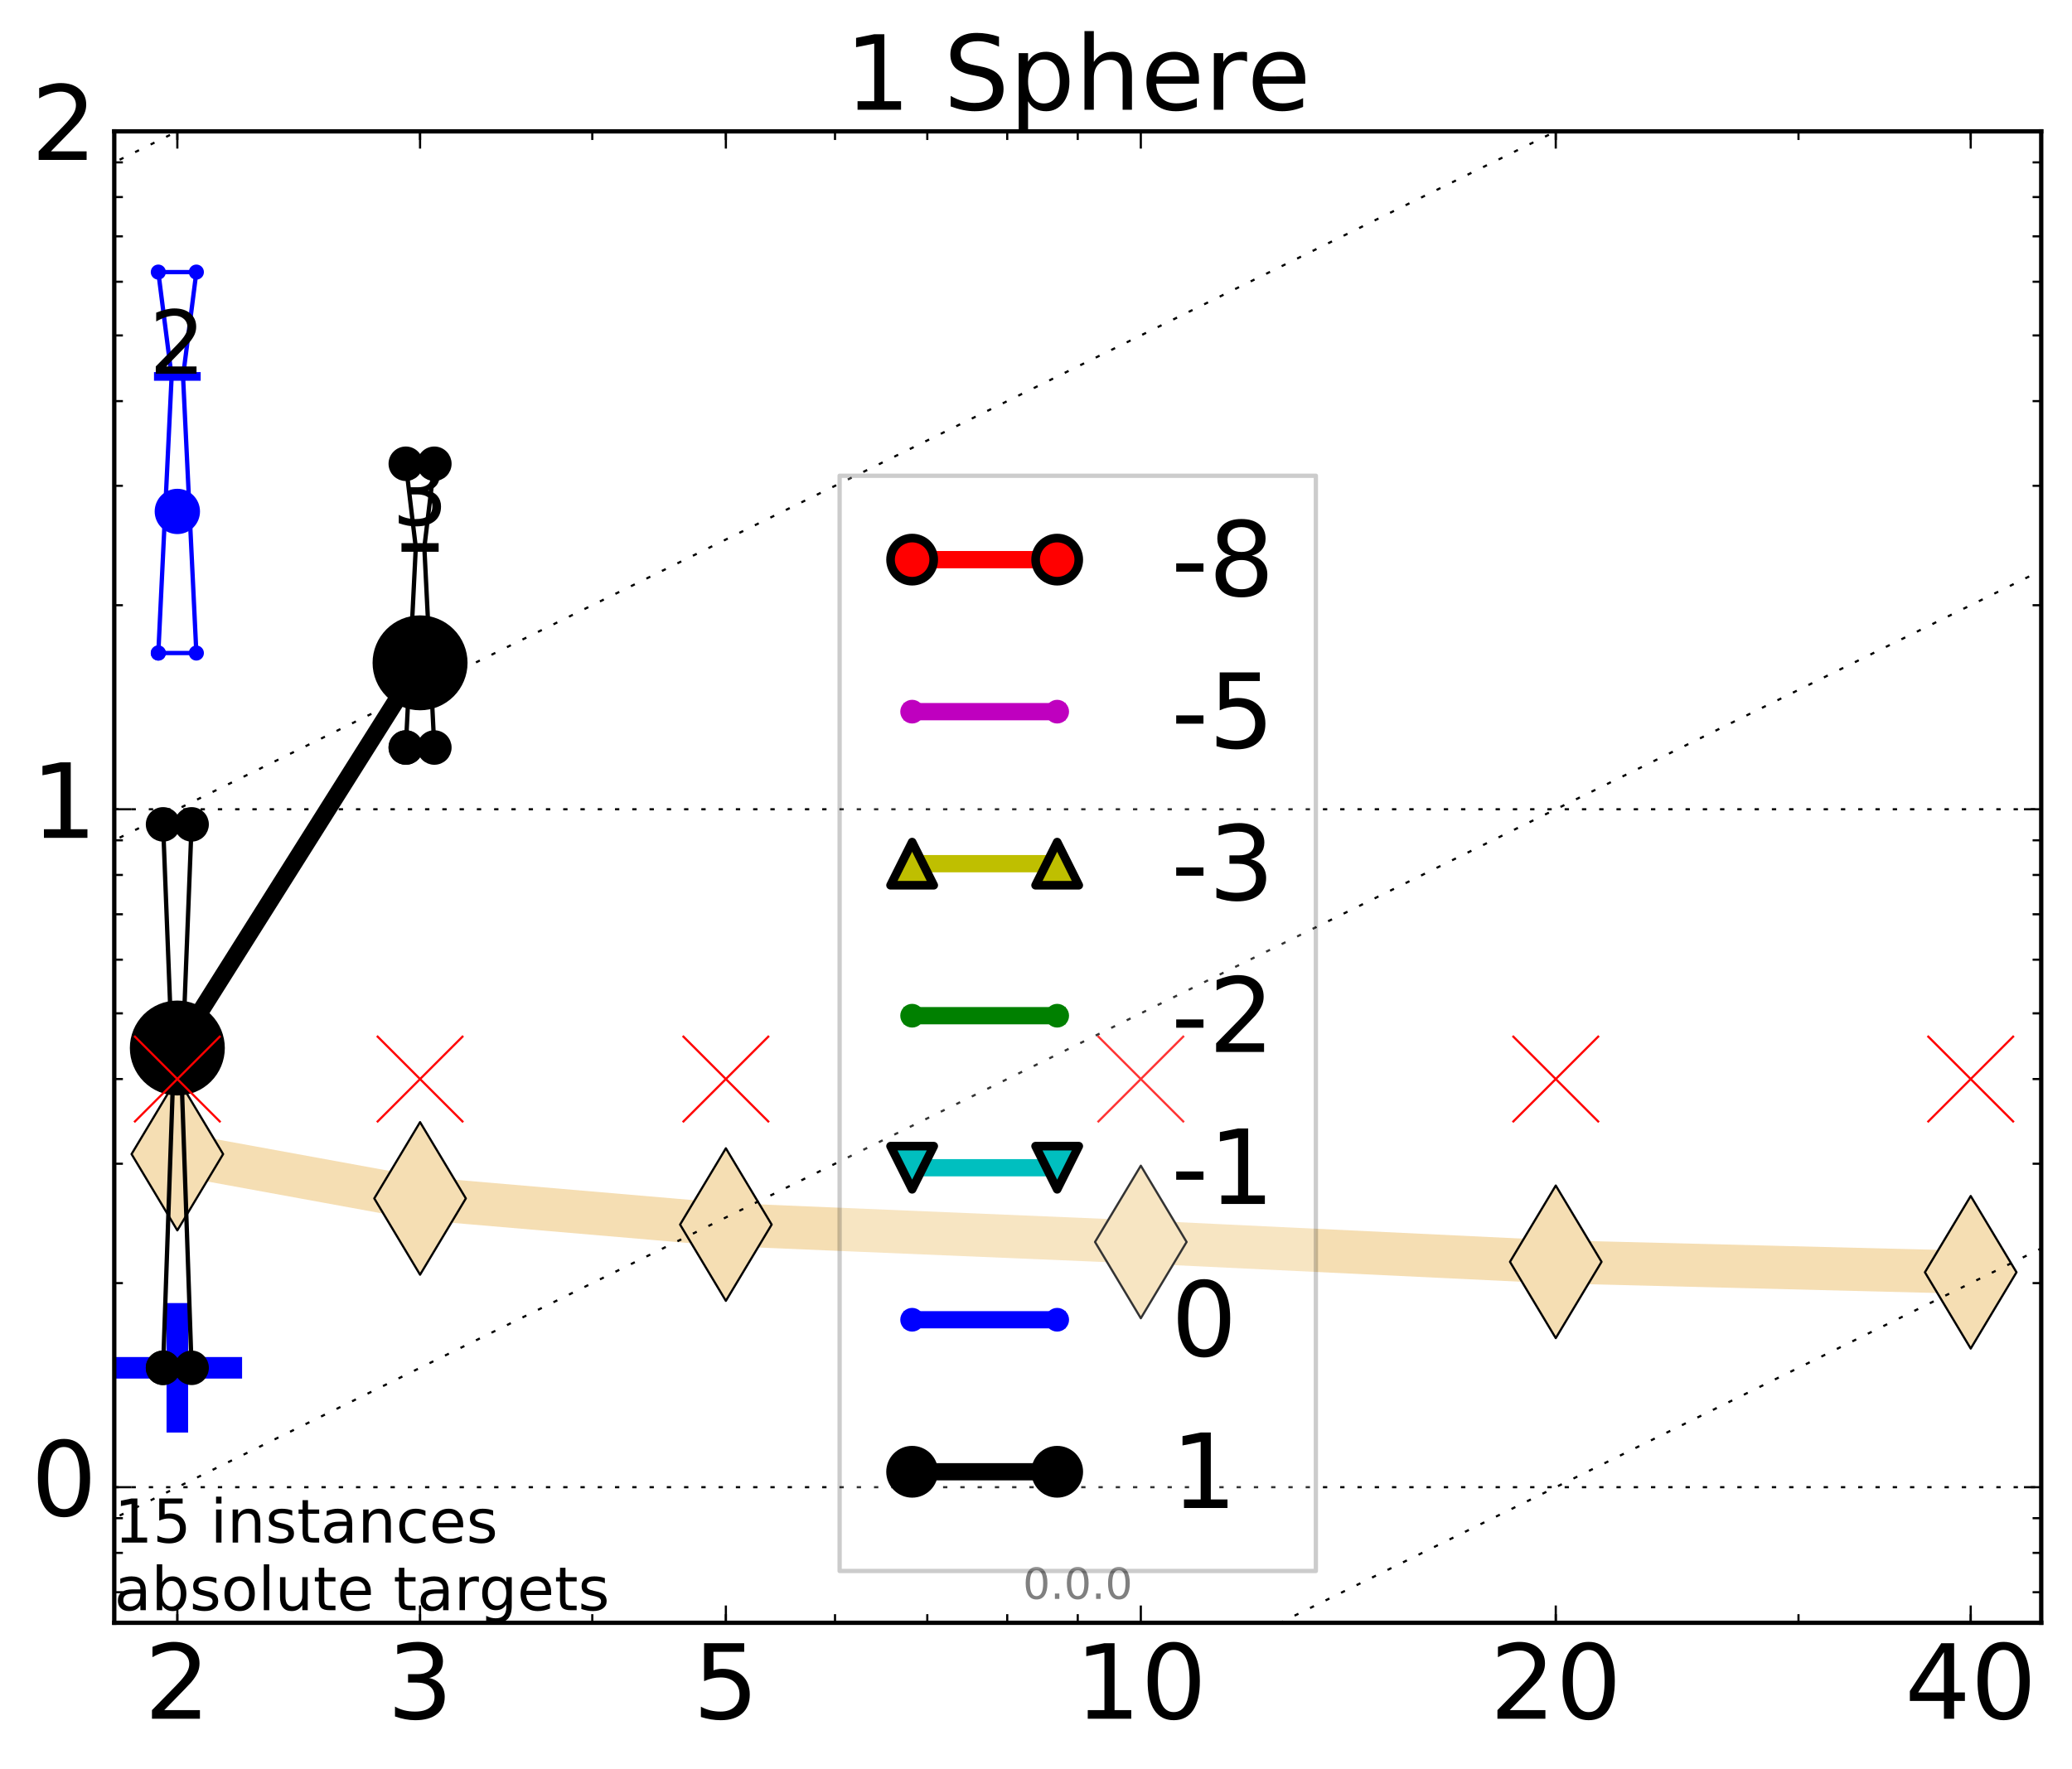 <?xml version="1.0" encoding="utf-8" standalone="no"?>
<!DOCTYPE svg PUBLIC "-//W3C//DTD SVG 1.1//EN"
  "http://www.w3.org/Graphics/SVG/1.1/DTD/svg11.dtd">
<!-- Created with matplotlib (http://matplotlib.org/) -->
<svg height="410pt" version="1.1" viewBox="0 0 480 410" width="480pt" xmlns="http://www.w3.org/2000/svg" xmlns:xlink="http://www.w3.org/1999/xlink">
 <defs>
  <style type="text/css">
*{stroke-linecap:butt;stroke-linejoin:round;stroke-miterlimit:100000;}
  </style>
 </defs>
 <g id="figure_1">
  <g id="patch_1">
   <path d="M 0 410.464 
L 480.07 410.464 
L 480.07 0 
L 0 0 
z
" style="fill:#ffffff;"/>
  </g>
  <g id="axes_1">
   <g id="patch_2">
    <path d="M 26.47 376.036 
L 472.87 376.036 
L 472.87 30.436 
L 26.47 30.436 
z
" style="fill:#ffffff;"/>
   </g>
   <g id="line2d_1">
    <path clip-path="url(#pd90c3e0a9d)" d="M 41.082 267.43 
L 97.312 277.702 
L 168.155 283.763 
L 264.282 287.794 
L 360.409 292.395 
L 456.536 294.817 
" style="fill:none;stroke:#f5deb3;stroke-linecap:square;stroke-width:10.0;"/>
    <defs>
     <path d="M -0 17.678 
L 10.607 0 
L 0 -17.678 
L -10.607 -0 
z
" id="mc6008fdf0f" style="stroke:#000000;stroke-linejoin:miter;stroke-width:0.5;"/>
    </defs>
    <g clip-path="url(#pd90c3e0a9d)">
     <use style="fill:#f5deb3;stroke:#000000;stroke-linejoin:miter;stroke-width:0.5;" x="41.082" xlink:href="#mc6008fdf0f" y="267.43"/>
     <use style="fill:#f5deb3;stroke:#000000;stroke-linejoin:miter;stroke-width:0.5;" x="97.312" xlink:href="#mc6008fdf0f" y="277.702"/>
     <use style="fill:#f5deb3;stroke:#000000;stroke-linejoin:miter;stroke-width:0.5;" x="168.155" xlink:href="#mc6008fdf0f" y="283.763"/>
     <use style="fill:#f5deb3;stroke:#000000;stroke-linejoin:miter;stroke-width:0.5;" x="264.282" xlink:href="#mc6008fdf0f" y="287.794"/>
     <use style="fill:#f5deb3;stroke:#000000;stroke-linejoin:miter;stroke-width:0.5;" x="360.409" xlink:href="#mc6008fdf0f" y="292.395"/>
     <use style="fill:#f5deb3;stroke:#000000;stroke-linejoin:miter;stroke-width:0.5;" x="456.536" xlink:href="#mc6008fdf0f" y="294.817"/>
    </g>
   </g>
   <g id="line2d_2">
    <defs>
     <path d="M -15 0 
L 15 0 
M 0 15 
L 0 -15 
" id="m032db96699" style="stroke:#0000ff;stroke-width:5.0;"/>
    </defs>
    <g clip-path="url(#pd90c3e0a9d)">
     <use style="fill:#0000ff;stroke:#0000ff;stroke-width:5.0;" x="41.082" xlink:href="#m032db96699" y="316.956"/>
    </g>
   </g>
   <g id="line2d_3">
    <defs>
     <path d="M -15 0 
L 15 0 
M 0 15 
L 0 -15 
" id="m8be34c5e7d" style="stroke:#000000;stroke-width:5.0;"/>
    </defs>
    <g clip-path="url(#pd90c3e0a9d)">
     <use style="stroke:#000000;stroke-width:5.0;" x="97.312" xlink:href="#m8be34c5e7d" y="419.569"/>
    </g>
   </g>
   <g id="line2d_4">
    <path clip-path="url(#pd90c3e0a9d)" d="M 37.777 316.956 
L 40.09 250.04 
L 37.777 191.027 
L 44.386 191.027 
L 42.073 250.04 
L 44.386 316.956 
L 37.777 316.956 
" style="fill:none;stroke:#000000;stroke-linecap:square;"/>
    <defs>
     <path d="M 0 0 
C 0 0 0 0 0 0 
C 0 0 0 0 0 0 
C 0 0 0 0 0 0 
C 0 0 0 0 0 0 
C 0 0 0 0 0 0 
C 0 0 0 0 0 0 
C 0 0 0 0 0 0 
C 0 0 0 0 0 0 
z
" id="md4f03b52ee" style="stroke:#000000;stroke-width:2.0;"/>
    </defs>
    <g clip-path="url(#pd90c3e0a9d)">
     <use style="stroke:#000000;stroke-width:2.0;" x="37.777" xlink:href="#md4f03b52ee" y="316.956"/>
     <use style="stroke:#000000;stroke-width:2.0;" x="40.09" xlink:href="#md4f03b52ee" y="250.04"/>
     <use style="stroke:#000000;stroke-width:2.0;" x="37.777" xlink:href="#md4f03b52ee" y="191.027"/>
     <use style="stroke:#000000;stroke-width:2.0;" x="44.386" xlink:href="#md4f03b52ee" y="191.027"/>
     <use style="stroke:#000000;stroke-width:2.0;" x="42.073" xlink:href="#md4f03b52ee" y="250.04"/>
     <use style="stroke:#000000;stroke-width:2.0;" x="44.386" xlink:href="#md4f03b52ee" y="316.956"/>
     <use style="stroke:#000000;stroke-width:2.0;" x="37.777" xlink:href="#md4f03b52ee" y="316.956"/>
    </g>
   </g>
   <g id="line2d_5">
    <path clip-path="url(#pd90c3e0a9d)" d="M 37.777 316.956 
L 44.386 316.956 
L 44.386 191.027 
L 37.777 191.027 
L 37.777 316.956 
" style="fill:none;"/>
    <defs>
     <path d="M 0 3 
C 0.796 3 1.559 2.684 2.121 2.121 
C 2.684 1.559 3 0.796 3 0 
C 3 -0.796 2.684 -1.559 2.121 -2.121 
C 1.559 -2.684 0.796 -3 0 -3 
C -0.796 -3 -1.559 -2.684 -2.121 -2.121 
C -2.684 -1.559 -3 -0.796 -3 0 
C -3 0.796 -2.684 1.559 -2.121 2.121 
C -1.559 2.684 -0.796 3 0 3 
z
" id="m113d00ca00" style="stroke:#000000;stroke-width:2.0;"/>
    </defs>
    <g clip-path="url(#pd90c3e0a9d)">
     <use style="stroke:#000000;stroke-width:2.0;" x="37.777" xlink:href="#m113d00ca00" y="316.956"/>
     <use style="stroke:#000000;stroke-width:2.0;" x="44.386" xlink:href="#m113d00ca00" y="316.956"/>
     <use style="stroke:#000000;stroke-width:2.0;" x="44.386" xlink:href="#m113d00ca00" y="191.027"/>
     <use style="stroke:#000000;stroke-width:2.0;" x="37.777" xlink:href="#m113d00ca00" y="191.027"/>
     <use style="stroke:#000000;stroke-width:2.0;" x="37.777" xlink:href="#m113d00ca00" y="316.956"/>
    </g>
   </g>
   <g id="line2d_6">
    <path clip-path="url(#pd90c3e0a9d)" d="M 37.777 250.04 
L 44.386 250.04 
" style="fill:none;stroke:#000000;stroke-linecap:square;stroke-width:2.0;"/>
    <g clip-path="url(#pd90c3e0a9d)">
     <use style="stroke:#000000;stroke-width:2.0;" x="37.777" xlink:href="#md4f03b52ee" y="250.04"/>
     <use style="stroke:#000000;stroke-width:2.0;" x="44.386" xlink:href="#md4f03b52ee" y="250.04"/>
    </g>
   </g>
   <g id="line2d_7">
    <path clip-path="url(#pd90c3e0a9d)" d="M 94.008 173.219 
L 96.321 126.858 
L 94.008 107.466 
L 100.617 107.466 
L 98.304 126.858 
L 100.617 173.219 
L 94.008 173.219 
" style="fill:none;stroke:#000000;stroke-linecap:square;"/>
    <g clip-path="url(#pd90c3e0a9d)">
     <use style="stroke:#000000;stroke-width:2.0;" x="94.008" xlink:href="#md4f03b52ee" y="173.219"/>
     <use style="stroke:#000000;stroke-width:2.0;" x="96.321" xlink:href="#md4f03b52ee" y="126.858"/>
     <use style="stroke:#000000;stroke-width:2.0;" x="94.008" xlink:href="#md4f03b52ee" y="107.466"/>
     <use style="stroke:#000000;stroke-width:2.0;" x="100.617" xlink:href="#md4f03b52ee" y="107.466"/>
     <use style="stroke:#000000;stroke-width:2.0;" x="98.304" xlink:href="#md4f03b52ee" y="126.858"/>
     <use style="stroke:#000000;stroke-width:2.0;" x="100.617" xlink:href="#md4f03b52ee" y="173.219"/>
     <use style="stroke:#000000;stroke-width:2.0;" x="94.008" xlink:href="#md4f03b52ee" y="173.219"/>
    </g>
   </g>
   <g id="line2d_8">
    <path clip-path="url(#pd90c3e0a9d)" d="M 94.008 173.219 
L 100.617 173.219 
L 100.617 107.466 
L 94.008 107.466 
L 94.008 173.219 
" style="fill:none;"/>
    <g clip-path="url(#pd90c3e0a9d)">
     <use style="stroke:#000000;stroke-width:2.0;" x="94.008" xlink:href="#m113d00ca00" y="173.219"/>
     <use style="stroke:#000000;stroke-width:2.0;" x="100.617" xlink:href="#m113d00ca00" y="173.219"/>
     <use style="stroke:#000000;stroke-width:2.0;" x="100.617" xlink:href="#m113d00ca00" y="107.466"/>
     <use style="stroke:#000000;stroke-width:2.0;" x="94.008" xlink:href="#m113d00ca00" y="107.466"/>
     <use style="stroke:#000000;stroke-width:2.0;" x="94.008" xlink:href="#m113d00ca00" y="173.219"/>
    </g>
   </g>
   <g id="line2d_9">
    <path clip-path="url(#pd90c3e0a9d)" d="M 94.008 126.858 
L 100.617 126.858 
" style="fill:none;stroke:#000000;stroke-linecap:square;stroke-width:2.0;"/>
    <g clip-path="url(#pd90c3e0a9d)">
     <use style="stroke:#000000;stroke-width:2.0;" x="94.008" xlink:href="#md4f03b52ee" y="126.858"/>
     <use style="stroke:#000000;stroke-width:2.0;" x="100.617" xlink:href="#md4f03b52ee" y="126.858"/>
    </g>
   </g>
   <g id="line2d_10">
    <path clip-path="url(#pd90c3e0a9d)" d="M 41.082 242.852 
L 97.312 153.593 
" style="fill:none;stroke:#000000;stroke-linecap:square;stroke-width:4.0;"/>
    <g clip-path="url(#pd90c3e0a9d)">
     <use style="stroke:#000000;stroke-width:2.0;" x="41.082" xlink:href="#md4f03b52ee" y="242.852"/>
     <use style="stroke:#000000;stroke-width:2.0;" x="97.312" xlink:href="#md4f03b52ee" y="153.593"/>
    </g>
   </g>
   <g id="line2d_11">
    <path clip-path="url(#pd90c3e0a9d)" d="M 41.082 242.852 
L 97.312 153.593 
" style="fill:none;"/>
    <defs>
     <path d="M 0 10 
C 2.652 10 5.196 8.946 7.071 7.071 
C 8.946 5.196 10 2.652 10 0 
C 10 -2.652 8.946 -5.196 7.071 -7.071 
C 5.196 -8.946 2.652 -10 0 -10 
C -2.652 -10 -5.196 -8.946 -7.071 -7.071 
C -8.946 -5.196 -10 -2.652 -10 0 
C -10 2.652 -8.946 5.196 -7.071 7.071 
C -5.196 8.946 -2.652 10 0 10 
z
" id="m1035c716cc" style="stroke:#000000;stroke-width:2.0;"/>
    </defs>
    <g clip-path="url(#pd90c3e0a9d)">
     <use style="stroke:#000000;stroke-width:2.0;" x="41.082" xlink:href="#m1035c716cc" y="242.852"/>
     <use style="stroke:#000000;stroke-width:2.0;" x="97.312" xlink:href="#m1035c716cc" y="153.593"/>
    </g>
   </g>
   <g id="line2d_12">
    <path clip-path="url(#pd90c3e0a9d)" d="M 36.676 151.326 
L 39.76 87.226 
L 36.676 63.05 
L 45.488 63.05 
L 42.403 87.226 
L 45.488 151.326 
L 36.676 151.326 
" style="fill:none;stroke:#0000ff;stroke-linecap:square;"/>
    <defs>
     <path d="M 0 0 
C 0 0 0 0 0 0 
C 0 0 0 0 0 0 
C 0 0 0 0 0 0 
C 0 0 0 0 0 0 
C 0 0 0 0 0 0 
C 0 0 0 0 0 0 
C 0 0 0 0 0 0 
C 0 0 0 0 0 0 
z
" id="m07b7863c6b" style="stroke:#0000ff;stroke-width:0.5;"/>
    </defs>
    <g clip-path="url(#pd90c3e0a9d)">
     <use style="fill:#0000ff;stroke:#0000ff;stroke-width:0.5;" x="36.676" xlink:href="#m07b7863c6b" y="151.326"/>
     <use style="fill:#0000ff;stroke:#0000ff;stroke-width:0.5;" x="39.76" xlink:href="#m07b7863c6b" y="87.226"/>
     <use style="fill:#0000ff;stroke:#0000ff;stroke-width:0.5;" x="36.676" xlink:href="#m07b7863c6b" y="63.05"/>
     <use style="fill:#0000ff;stroke:#0000ff;stroke-width:0.5;" x="45.488" xlink:href="#m07b7863c6b" y="63.05"/>
     <use style="fill:#0000ff;stroke:#0000ff;stroke-width:0.5;" x="42.403" xlink:href="#m07b7863c6b" y="87.226"/>
     <use style="fill:#0000ff;stroke:#0000ff;stroke-width:0.5;" x="45.488" xlink:href="#m07b7863c6b" y="151.326"/>
     <use style="fill:#0000ff;stroke:#0000ff;stroke-width:0.5;" x="36.676" xlink:href="#m07b7863c6b" y="151.326"/>
    </g>
   </g>
   <g id="line2d_13">
    <path clip-path="url(#pd90c3e0a9d)" d="M 36.676 151.326 
L 45.488 151.326 
L 45.488 63.05 
L 36.676 63.05 
L 36.676 151.326 
" style="fill:none;"/>
    <defs>
     <path d="M 0 1.5 
C 0.398 1.5 0.779 1.342 1.061 1.061 
C 1.342 0.779 1.5 0.398 1.5 0 
C 1.5 -0.398 1.342 -0.779 1.061 -1.061 
C 0.779 -1.342 0.398 -1.5 0 -1.5 
C -0.398 -1.5 -0.779 -1.342 -1.061 -1.061 
C -1.342 -0.779 -1.5 -0.398 -1.5 0 
C -1.5 0.398 -1.342 0.779 -1.061 1.061 
C -0.779 1.342 -0.398 1.5 0 1.5 
z
" id="md7b1d43ad3" style="stroke:#0000ff;stroke-width:0.5;"/>
    </defs>
    <g clip-path="url(#pd90c3e0a9d)">
     <use style="fill:#0000ff;stroke:#0000ff;stroke-width:0.5;" x="36.676" xlink:href="#md7b1d43ad3" y="151.326"/>
     <use style="fill:#0000ff;stroke:#0000ff;stroke-width:0.5;" x="45.488" xlink:href="#md7b1d43ad3" y="151.326"/>
     <use style="fill:#0000ff;stroke:#0000ff;stroke-width:0.5;" x="45.488" xlink:href="#md7b1d43ad3" y="63.05"/>
     <use style="fill:#0000ff;stroke:#0000ff;stroke-width:0.5;" x="36.676" xlink:href="#md7b1d43ad3" y="63.05"/>
     <use style="fill:#0000ff;stroke:#0000ff;stroke-width:0.5;" x="36.676" xlink:href="#md7b1d43ad3" y="151.326"/>
    </g>
   </g>
   <g id="line2d_14">
    <path clip-path="url(#pd90c3e0a9d)" d="M 36.676 87.226 
L 45.488 87.226 
" style="fill:none;stroke:#0000ff;stroke-linecap:square;stroke-width:2.0;"/>
    <g clip-path="url(#pd90c3e0a9d)">
     <use style="fill:#0000ff;stroke:#0000ff;stroke-width:0.5;" x="36.676" xlink:href="#m07b7863c6b" y="87.226"/>
     <use style="fill:#0000ff;stroke:#0000ff;stroke-width:0.5;" x="45.488" xlink:href="#m07b7863c6b" y="87.226"/>
    </g>
   </g>
   <g id="line2d_15">
    <path clip-path="url(#pd90c3e0a9d)" d="M 41.082 118.512 
" style="fill:none;"/>
    <defs>
     <path d="M 0 5 
C 1.326 5 2.598 4.473 3.536 3.536 
C 4.473 2.598 5 1.326 5 0 
C 5 -1.326 4.473 -2.598 3.536 -3.536 
C 2.598 -4.473 1.326 -5 0 -5 
C -1.326 -5 -2.598 -4.473 -3.536 -3.536 
C -4.473 -2.598 -5 -1.326 -5 0 
C -5 1.326 -4.473 2.598 -3.536 3.536 
C -2.598 4.473 -1.326 5 0 5 
z
" id="mafdbb8dc20" style="stroke:#0000ff;stroke-width:0.5;"/>
    </defs>
    <g clip-path="url(#pd90c3e0a9d)">
     <use style="fill:#0000ff;stroke:#0000ff;stroke-width:0.5;" x="41.082" xlink:href="#mafdbb8dc20" y="118.512"/>
    </g>
   </g>
   <g id="line2d_16"/>
   <g id="line2d_17"/>
   <g id="line2d_18"/>
   <g id="line2d_19"/>
   <g id="line2d_20"/>
   <g id="line2d_21"/>
   <g id="line2d_22"/>
   <g id="line2d_23">
    <defs>
     <path d="M -10 10 
L 10 -10 
M -10 -10 
L 10 10 
" id="m9dcf426911" style="stroke:#ff0000;stroke-width:0.5;"/>
    </defs>
    <g clip-path="url(#pd90c3e0a9d)">
     <use style="fill:#ff0000;stroke:#ff0000;stroke-width:0.5;" x="41.082" xlink:href="#m9dcf426911" y="250.04"/>
     <use style="fill:#ff0000;stroke:#ff0000;stroke-width:0.5;" x="97.312" xlink:href="#m9dcf426911" y="250.04"/>
     <use style="fill:#ff0000;stroke:#ff0000;stroke-width:0.5;" x="168.155" xlink:href="#m9dcf426911" y="250.04"/>
     <use style="fill:#ff0000;stroke:#ff0000;stroke-width:0.5;" x="264.282" xlink:href="#m9dcf426911" y="250.04"/>
     <use style="fill:#ff0000;stroke:#ff0000;stroke-width:0.5;" x="360.409" xlink:href="#m9dcf426911" y="250.04"/>
     <use style="fill:#ff0000;stroke:#ff0000;stroke-width:0.5;" x="456.536" xlink:href="#m9dcf426911" y="250.04"/>
    </g>
   </g>
   <g id="line2d_24">
    <path clip-path="url(#pd90c3e0a9d)" d="M -278.245 658.8 
M 224.528 411.464 
L 481.07 285.259 
" style="fill:none;stroke:#000000;stroke-dasharray:1,3;stroke-dashoffset:0.0;stroke-width:0.5;"/>
   </g>
   <g id="line2d_25">
    <path clip-path="url(#pd90c3e0a9d)" d="M -278.245 501.709 
M -1 365.32 
L 481.07 128.169 
" style="fill:none;stroke:#000000;stroke-dasharray:1,3;stroke-dashoffset:0.0;stroke-width:0.5;"/>
   </g>
   <g id="line2d_26">
    <path clip-path="url(#pd90c3e0a9d)" d="M -278.245 344.618 
M -1 208.229 
L 424.311 -1 
" style="fill:none;stroke:#000000;stroke-dasharray:1,3;stroke-dashoffset:0.0;stroke-width:0.5;"/>
   </g>
   <g id="line2d_27">
    <path clip-path="url(#pd90c3e0a9d)" d="M -278.245 187.527 
M -1 51.138 
L 104.984 -1 
" style="fill:none;stroke:#000000;stroke-dasharray:1,3;stroke-dashoffset:0.0;stroke-width:0.5;"/>
   </g>
   <g id="line2d_28">
    <path clip-path="url(#pd90c3e0a9d)" d="M -278.245 30.436 
" style="fill:none;stroke:#000000;stroke-dasharray:1,3;stroke-dashoffset:0.0;stroke-width:0.5;"/>
   </g>
   <g id="line2d_29">
    <path clip-path="url(#pd90c3e0a9d)" d="M -278.245 -126.655 
" style="fill:none;stroke:#000000;stroke-dasharray:1,3;stroke-dashoffset:0.0;stroke-width:0.5;"/>
   </g>
   <g id="line2d_30">
    <path clip-path="url(#pd90c3e0a9d)" d="M -278.245 -283.745 
" style="fill:none;stroke:#000000;stroke-dasharray:1,3;stroke-dashoffset:0.0;stroke-width:0.5;"/>
   </g>
   <g id="line2d_31">
    <path clip-path="url(#pd90c3e0a9d)" d="M -278.245 -440.836 
" style="fill:none;stroke:#000000;stroke-dasharray:1,3;stroke-dashoffset:0.0;stroke-width:0.5;"/>
   </g>
   <g id="line2d_32">
    <path clip-path="url(#pd90c3e0a9d)" d="M -278.245 -597.927 
" style="fill:none;stroke:#000000;stroke-dasharray:1,3;stroke-dashoffset:0.0;stroke-width:0.5;"/>
   </g>
   <g id="patch_3">
    <path d="M 26.47 30.436 
L 472.87 30.436 
" style="fill:none;stroke:#000000;stroke-linecap:square;stroke-linejoin:miter;"/>
   </g>
   <g id="patch_4">
    <path d="M 472.87 376.036 
L 472.87 30.436 
" style="fill:none;stroke:#000000;stroke-linecap:square;stroke-linejoin:miter;"/>
   </g>
   <g id="patch_5">
    <path d="M 26.47 376.036 
L 472.87 376.036 
" style="fill:none;stroke:#000000;stroke-linecap:square;stroke-linejoin:miter;"/>
   </g>
   <g id="patch_6">
    <path d="M 26.47 376.036 
L 26.47 30.436 
" style="fill:none;stroke:#000000;stroke-linecap:square;stroke-linejoin:miter;"/>
   </g>
   <g id="matplotlib.axis_1">
    <g id="xtick_1">
     <g id="line2d_33">
      <defs>
       <path d="M 0 0 
L 0 -4 
" id="mc54d07f3cf" style="stroke:#000000;stroke-width:0.5;"/>
      </defs>
      <g>
       <use style="stroke:#000000;stroke-width:0.5;" x="41.082" xlink:href="#mc54d07f3cf" y="376.036"/>
      </g>
     </g>
     <g id="line2d_34">
      <defs>
       <path d="M 0 0 
L 0 4 
" id="m0f4799f980" style="stroke:#000000;stroke-width:0.5;"/>
      </defs>
      <g>
       <use style="stroke:#000000;stroke-width:0.5;" x="41.082" xlink:href="#m0f4799f980" y="30.436"/>
      </g>
     </g>
     <g id="text_1">
      <!-- 2 -->
      <defs>
       <path d="M 19.188 8.297 
L 53.609 8.297 
L 53.609 0 
L 7.328 0 
L 7.328 8.297 
Q 12.938 14.109 22.625 23.891 
Q 32.328 33.688 34.812 36.531 
Q 39.547 41.844 41.422 45.531 
Q 43.312 49.219 43.312 52.781 
Q 43.312 58.594 39.234 62.25 
Q 35.156 65.922 28.609 65.922 
Q 23.969 65.922 18.812 64.312 
Q 13.672 62.703 7.812 59.422 
L 7.812 69.391 
Q 13.766 71.781 18.938 73 
Q 24.125 74.219 28.422 74.219 
Q 39.75 74.219 46.484 68.547 
Q 53.219 62.891 53.219 53.422 
Q 53.219 48.922 51.531 44.891 
Q 49.859 40.875 45.406 35.406 
Q 44.188 33.984 37.641 27.219 
Q 31.109 20.453 19.188 8.297 
" id="BitstreamVeraSans-Roman-32"/>
      </defs>
      <g transform="translate(33.447 398.272)scale(0.24 -0.24)">
       <use xlink:href="#BitstreamVeraSans-Roman-32"/>
      </g>
     </g>
    </g>
    <g id="xtick_2">
     <g id="line2d_35">
      <g>
       <use style="stroke:#000000;stroke-width:0.5;" x="97.312" xlink:href="#mc54d07f3cf" y="376.036"/>
      </g>
     </g>
     <g id="line2d_36">
      <g>
       <use style="stroke:#000000;stroke-width:0.5;" x="97.312" xlink:href="#m0f4799f980" y="30.436"/>
      </g>
     </g>
     <g id="text_2">
      <!-- 3 -->
      <defs>
       <path d="M 40.578 39.312 
Q 47.656 37.797 51.625 33 
Q 55.609 28.219 55.609 21.188 
Q 55.609 10.406 48.188 4.484 
Q 40.766 -1.422 27.094 -1.422 
Q 22.516 -1.422 17.656 -0.516 
Q 12.797 0.391 7.625 2.203 
L 7.625 11.719 
Q 11.719 9.328 16.594 8.109 
Q 21.484 6.891 26.812 6.891 
Q 36.078 6.891 40.938 10.547 
Q 45.797 14.203 45.797 21.188 
Q 45.797 27.641 41.281 31.266 
Q 36.766 34.906 28.719 34.906 
L 20.219 34.906 
L 20.219 43.016 
L 29.109 43.016 
Q 36.375 43.016 40.234 45.922 
Q 44.094 48.828 44.094 54.297 
Q 44.094 59.906 40.109 62.906 
Q 36.141 65.922 28.719 65.922 
Q 24.656 65.922 20.016 65.031 
Q 15.375 64.156 9.812 62.312 
L 9.812 71.094 
Q 15.438 72.656 20.344 73.438 
Q 25.25 74.219 29.594 74.219 
Q 40.828 74.219 47.359 69.109 
Q 53.906 64.016 53.906 55.328 
Q 53.906 49.266 50.438 45.094 
Q 46.969 40.922 40.578 39.312 
" id="BitstreamVeraSans-Roman-33"/>
      </defs>
      <g transform="translate(89.677 398.272)scale(0.24 -0.24)">
       <use xlink:href="#BitstreamVeraSans-Roman-33"/>
      </g>
     </g>
    </g>
    <g id="xtick_3">
     <g id="line2d_37">
      <g>
       <use style="stroke:#000000;stroke-width:0.5;" x="168.155" xlink:href="#mc54d07f3cf" y="376.036"/>
      </g>
     </g>
     <g id="line2d_38">
      <g>
       <use style="stroke:#000000;stroke-width:0.5;" x="168.155" xlink:href="#m0f4799f980" y="30.436"/>
      </g>
     </g>
     <g id="text_3">
      <!-- 5 -->
      <defs>
       <path d="M 10.797 72.906 
L 49.516 72.906 
L 49.516 64.594 
L 19.828 64.594 
L 19.828 46.734 
Q 21.969 47.469 24.109 47.828 
Q 26.266 48.188 28.422 48.188 
Q 40.625 48.188 47.75 41.5 
Q 54.891 34.812 54.891 23.391 
Q 54.891 11.625 47.562 5.094 
Q 40.234 -1.422 26.906 -1.422 
Q 22.312 -1.422 17.547 -0.641 
Q 12.797 0.141 7.719 1.703 
L 7.719 11.625 
Q 12.109 9.234 16.797 8.062 
Q 21.484 6.891 26.703 6.891 
Q 35.156 6.891 40.078 11.328 
Q 45.016 15.766 45.016 23.391 
Q 45.016 31 40.078 35.438 
Q 35.156 39.891 26.703 39.891 
Q 22.75 39.891 18.812 39.016 
Q 14.891 38.141 10.797 36.281 
z
" id="BitstreamVeraSans-Roman-35"/>
      </defs>
      <g transform="translate(160.52 398.272)scale(0.24 -0.24)">
       <use xlink:href="#BitstreamVeraSans-Roman-35"/>
      </g>
     </g>
    </g>
    <g id="xtick_4">
     <g id="line2d_39">
      <g>
       <use style="stroke:#000000;stroke-width:0.5;" x="264.282" xlink:href="#mc54d07f3cf" y="376.036"/>
      </g>
     </g>
     <g id="line2d_40">
      <g>
       <use style="stroke:#000000;stroke-width:0.5;" x="264.282" xlink:href="#m0f4799f980" y="30.436"/>
      </g>
     </g>
     <g id="text_4">
      <!-- 10 -->
      <defs>
       <path d="M 31.781 66.406 
Q 24.172 66.406 20.328 58.906 
Q 16.5 51.422 16.5 36.375 
Q 16.5 21.391 20.328 13.891 
Q 24.172 6.391 31.781 6.391 
Q 39.453 6.391 43.281 13.891 
Q 47.125 21.391 47.125 36.375 
Q 47.125 51.422 43.281 58.906 
Q 39.453 66.406 31.781 66.406 
M 31.781 74.219 
Q 44.047 74.219 50.516 64.516 
Q 56.984 54.828 56.984 36.375 
Q 56.984 17.969 50.516 8.266 
Q 44.047 -1.422 31.781 -1.422 
Q 19.531 -1.422 13.062 8.266 
Q 6.594 17.969 6.594 36.375 
Q 6.594 54.828 13.062 64.516 
Q 19.531 74.219 31.781 74.219 
" id="BitstreamVeraSans-Roman-30"/>
       <path d="M 12.406 8.297 
L 28.516 8.297 
L 28.516 63.922 
L 10.984 60.406 
L 10.984 69.391 
L 28.422 72.906 
L 38.281 72.906 
L 38.281 8.297 
L 54.391 8.297 
L 54.391 0 
L 12.406 0 
z
" id="BitstreamVeraSans-Roman-31"/>
      </defs>
      <g transform="translate(249.012 398.272)scale(0.24 -0.24)">
       <use xlink:href="#BitstreamVeraSans-Roman-31"/>
       <use x="63.623" xlink:href="#BitstreamVeraSans-Roman-30"/>
      </g>
     </g>
    </g>
    <g id="xtick_5">
     <g id="line2d_41">
      <g>
       <use style="stroke:#000000;stroke-width:0.5;" x="360.409" xlink:href="#mc54d07f3cf" y="376.036"/>
      </g>
     </g>
     <g id="line2d_42">
      <g>
       <use style="stroke:#000000;stroke-width:0.5;" x="360.409" xlink:href="#m0f4799f980" y="30.436"/>
      </g>
     </g>
     <g id="text_5">
      <!-- 20 -->
      <g transform="translate(345.139 398.272)scale(0.24 -0.24)">
       <use xlink:href="#BitstreamVeraSans-Roman-32"/>
       <use x="63.623" xlink:href="#BitstreamVeraSans-Roman-30"/>
      </g>
     </g>
    </g>
    <g id="xtick_6">
     <g id="line2d_43">
      <g>
       <use style="stroke:#000000;stroke-width:0.5;" x="456.536" xlink:href="#mc54d07f3cf" y="376.036"/>
      </g>
     </g>
     <g id="line2d_44">
      <g>
       <use style="stroke:#000000;stroke-width:0.5;" x="456.536" xlink:href="#m0f4799f980" y="30.436"/>
      </g>
     </g>
     <g id="text_6">
      <!-- 40 -->
      <defs>
       <path d="M 37.797 64.312 
L 12.891 25.391 
L 37.797 25.391 
z
M 35.203 72.906 
L 47.609 72.906 
L 47.609 25.391 
L 58.016 25.391 
L 58.016 17.188 
L 47.609 17.188 
L 47.609 0 
L 37.797 0 
L 37.797 17.188 
L 4.891 17.188 
L 4.891 26.703 
z
" id="BitstreamVeraSans-Roman-34"/>
      </defs>
      <g transform="translate(441.266 398.272)scale(0.24 -0.24)">
       <use xlink:href="#BitstreamVeraSans-Roman-34"/>
       <use x="63.623" xlink:href="#BitstreamVeraSans-Roman-30"/>
      </g>
     </g>
    </g>
    <g id="xtick_7">
     <g id="line2d_45">
      <defs>
       <path d="M 0 0 
L 0 -2 
" id="m540c51ae57" style="stroke:#000000;stroke-width:0.5;"/>
      </defs>
      <g>
       <use style="stroke:#000000;stroke-width:0.5;" x="41.082" xlink:href="#m540c51ae57" y="376.036"/>
      </g>
     </g>
     <g id="line2d_46">
      <defs>
       <path d="M 0 0 
L 0 2 
" id="m6a1671c295" style="stroke:#000000;stroke-width:0.5;"/>
      </defs>
      <g>
       <use style="stroke:#000000;stroke-width:0.5;" x="41.082" xlink:href="#m6a1671c295" y="30.436"/>
      </g>
     </g>
    </g>
    <g id="xtick_8">
     <g id="line2d_47">
      <g>
       <use style="stroke:#000000;stroke-width:0.5;" x="97.312" xlink:href="#m540c51ae57" y="376.036"/>
      </g>
     </g>
     <g id="line2d_48">
      <g>
       <use style="stroke:#000000;stroke-width:0.5;" x="97.312" xlink:href="#m6a1671c295" y="30.436"/>
      </g>
     </g>
    </g>
    <g id="xtick_9">
     <g id="line2d_49">
      <g>
       <use style="stroke:#000000;stroke-width:0.5;" x="137.209" xlink:href="#m540c51ae57" y="376.036"/>
      </g>
     </g>
     <g id="line2d_50">
      <g>
       <use style="stroke:#000000;stroke-width:0.5;" x="137.209" xlink:href="#m6a1671c295" y="30.436"/>
      </g>
     </g>
    </g>
    <g id="xtick_10">
     <g id="line2d_51">
      <g>
       <use style="stroke:#000000;stroke-width:0.5;" x="168.155" xlink:href="#m540c51ae57" y="376.036"/>
      </g>
     </g>
     <g id="line2d_52">
      <g>
       <use style="stroke:#000000;stroke-width:0.5;" x="168.155" xlink:href="#m6a1671c295" y="30.436"/>
      </g>
     </g>
    </g>
    <g id="xtick_11">
     <g id="line2d_53">
      <g>
       <use style="stroke:#000000;stroke-width:0.5;" x="193.439" xlink:href="#m540c51ae57" y="376.036"/>
      </g>
     </g>
     <g id="line2d_54">
      <g>
       <use style="stroke:#000000;stroke-width:0.5;" x="193.439" xlink:href="#m6a1671c295" y="30.436"/>
      </g>
     </g>
    </g>
    <g id="xtick_12">
     <g id="line2d_55">
      <g>
       <use style="stroke:#000000;stroke-width:0.5;" x="214.817" xlink:href="#m540c51ae57" y="376.036"/>
      </g>
     </g>
     <g id="line2d_56">
      <g>
       <use style="stroke:#000000;stroke-width:0.5;" x="214.817" xlink:href="#m6a1671c295" y="30.436"/>
      </g>
     </g>
    </g>
    <g id="xtick_13">
     <g id="line2d_57">
      <g>
       <use style="stroke:#000000;stroke-width:0.5;" x="233.336" xlink:href="#m540c51ae57" y="376.036"/>
      </g>
     </g>
     <g id="line2d_58">
      <g>
       <use style="stroke:#000000;stroke-width:0.5;" x="233.336" xlink:href="#m6a1671c295" y="30.436"/>
      </g>
     </g>
    </g>
    <g id="xtick_14">
     <g id="line2d_59">
      <g>
       <use style="stroke:#000000;stroke-width:0.5;" x="249.67" xlink:href="#m540c51ae57" y="376.036"/>
      </g>
     </g>
     <g id="line2d_60">
      <g>
       <use style="stroke:#000000;stroke-width:0.5;" x="249.67" xlink:href="#m6a1671c295" y="30.436"/>
      </g>
     </g>
    </g>
    <g id="xtick_15">
     <g id="line2d_61">
      <g>
       <use style="stroke:#000000;stroke-width:0.5;" x="360.409" xlink:href="#m540c51ae57" y="376.036"/>
      </g>
     </g>
     <g id="line2d_62">
      <g>
       <use style="stroke:#000000;stroke-width:0.5;" x="360.409" xlink:href="#m6a1671c295" y="30.436"/>
      </g>
     </g>
    </g>
    <g id="xtick_16">
     <g id="line2d_63">
      <g>
       <use style="stroke:#000000;stroke-width:0.5;" x="416.639" xlink:href="#m540c51ae57" y="376.036"/>
      </g>
     </g>
     <g id="line2d_64">
      <g>
       <use style="stroke:#000000;stroke-width:0.5;" x="416.639" xlink:href="#m6a1671c295" y="30.436"/>
      </g>
     </g>
    </g>
    <g id="xtick_17">
     <g id="line2d_65">
      <g>
       <use style="stroke:#000000;stroke-width:0.5;" x="456.536" xlink:href="#m540c51ae57" y="376.036"/>
      </g>
     </g>
     <g id="line2d_66">
      <g>
       <use style="stroke:#000000;stroke-width:0.5;" x="456.536" xlink:href="#m6a1671c295" y="30.436"/>
      </g>
     </g>
    </g>
   </g>
   <g id="matplotlib.axis_2">
    <g id="ytick_1">
     <g id="line2d_67">
      <path clip-path="url(#pd90c3e0a9d)" d="M 26.47 344.618 
L 472.87 344.618 
" style="fill:none;stroke:#000000;stroke-dasharray:1,3;stroke-dashoffset:0.0;stroke-width:0.5;"/>
     </g>
     <g id="line2d_68">
      <defs>
       <path d="M 0 0 
L 4 0 
" id="me4fa575942" style="stroke:#000000;stroke-width:0.5;"/>
      </defs>
      <g>
       <use style="stroke:#000000;stroke-width:0.5;" x="26.47" xlink:href="#me4fa575942" y="344.618"/>
      </g>
     </g>
     <g id="line2d_69">
      <defs>
       <path d="M 0 0 
L -4 0 
" id="m1691a2b5f9" style="stroke:#000000;stroke-width:0.5;"/>
      </defs>
      <g>
       <use style="stroke:#000000;stroke-width:0.5;" x="472.87" xlink:href="#m1691a2b5f9" y="344.618"/>
      </g>
     </g>
     <g id="text_7">
      <!-- 0 -->
      <g transform="translate(7.2 351.241)scale(0.24 -0.24)">
       <use xlink:href="#BitstreamVeraSans-Roman-30"/>
      </g>
     </g>
    </g>
    <g id="ytick_2">
     <g id="line2d_70">
      <path clip-path="url(#pd90c3e0a9d)" d="M 26.47 187.527 
L 472.87 187.527 
" style="fill:none;stroke:#000000;stroke-dasharray:1,3;stroke-dashoffset:0.0;stroke-width:0.5;"/>
     </g>
     <g id="line2d_71">
      <g>
       <use style="stroke:#000000;stroke-width:0.5;" x="26.47" xlink:href="#me4fa575942" y="187.527"/>
      </g>
     </g>
     <g id="line2d_72">
      <g>
       <use style="stroke:#000000;stroke-width:0.5;" x="472.87" xlink:href="#m1691a2b5f9" y="187.527"/>
      </g>
     </g>
     <g id="text_8">
      <!-- 1 -->
      <g transform="translate(7.2 194.15)scale(0.24 -0.24)">
       <use xlink:href="#BitstreamVeraSans-Roman-31"/>
      </g>
     </g>
    </g>
    <g id="ytick_3">
     <g id="line2d_73">
      <path clip-path="url(#pd90c3e0a9d)" d="M 26.47 30.436 
L 472.87 30.436 
" style="fill:none;stroke:#000000;stroke-dasharray:1,3;stroke-dashoffset:0.0;stroke-width:0.5;"/>
     </g>
     <g id="line2d_74">
      <g>
       <use style="stroke:#000000;stroke-width:0.5;" x="26.47" xlink:href="#me4fa575942" y="30.436"/>
      </g>
     </g>
     <g id="line2d_75">
      <g>
       <use style="stroke:#000000;stroke-width:0.5;" x="472.87" xlink:href="#m1691a2b5f9" y="30.436"/>
      </g>
     </g>
     <g id="text_9">
      <!-- 2 -->
      <g transform="translate(7.2 37.059)scale(0.24 -0.24)">
       <use xlink:href="#BitstreamVeraSans-Roman-32"/>
      </g>
     </g>
    </g>
    <g id="ytick_4">
     <g id="line2d_76">
      <defs>
       <path d="M 0 0 
L 2 0 
" id="mf5cb21b400" style="stroke:#000000;stroke-width:0.5;"/>
      </defs>
      <g>
       <use style="stroke:#000000;stroke-width:0.5;" x="26.47" xlink:href="#mf5cb21b400" y="368.952"/>
      </g>
     </g>
     <g id="line2d_77">
      <defs>
       <path d="M 0 0 
L -2 0 
" id="m8e131c8f84" style="stroke:#000000;stroke-width:0.5;"/>
      </defs>
      <g>
       <use style="stroke:#000000;stroke-width:0.5;" x="472.87" xlink:href="#m8e131c8f84" y="368.952"/>
      </g>
     </g>
    </g>
    <g id="ytick_5">
     <g id="line2d_78">
      <g>
       <use style="stroke:#000000;stroke-width:0.5;" x="26.47" xlink:href="#mf5cb21b400" y="359.842"/>
      </g>
     </g>
     <g id="line2d_79">
      <g>
       <use style="stroke:#000000;stroke-width:0.5;" x="472.87" xlink:href="#m8e131c8f84" y="359.842"/>
      </g>
     </g>
    </g>
    <g id="ytick_6">
     <g id="line2d_80">
      <g>
       <use style="stroke:#000000;stroke-width:0.5;" x="26.47" xlink:href="#mf5cb21b400" y="351.806"/>
      </g>
     </g>
     <g id="line2d_81">
      <g>
       <use style="stroke:#000000;stroke-width:0.5;" x="472.87" xlink:href="#m8e131c8f84" y="351.806"/>
      </g>
     </g>
    </g>
    <g id="ytick_7">
     <g id="line2d_82">
      <g>
       <use style="stroke:#000000;stroke-width:0.5;" x="26.47" xlink:href="#mf5cb21b400" y="297.329"/>
      </g>
     </g>
     <g id="line2d_83">
      <g>
       <use style="stroke:#000000;stroke-width:0.5;" x="472.87" xlink:href="#m8e131c8f84" y="297.329"/>
      </g>
     </g>
    </g>
    <g id="ytick_8">
     <g id="line2d_84">
      <g>
       <use style="stroke:#000000;stroke-width:0.5;" x="26.47" xlink:href="#mf5cb21b400" y="269.667"/>
      </g>
     </g>
     <g id="line2d_85">
      <g>
       <use style="stroke:#000000;stroke-width:0.5;" x="472.87" xlink:href="#m8e131c8f84" y="269.667"/>
      </g>
     </g>
    </g>
    <g id="ytick_9">
     <g id="line2d_86">
      <g>
       <use style="stroke:#000000;stroke-width:0.5;" x="26.47" xlink:href="#mf5cb21b400" y="250.04"/>
      </g>
     </g>
     <g id="line2d_87">
      <g>
       <use style="stroke:#000000;stroke-width:0.5;" x="472.87" xlink:href="#m8e131c8f84" y="250.04"/>
      </g>
     </g>
    </g>
    <g id="ytick_10">
     <g id="line2d_88">
      <g>
       <use style="stroke:#000000;stroke-width:0.5;" x="26.47" xlink:href="#mf5cb21b400" y="234.816"/>
      </g>
     </g>
     <g id="line2d_89">
      <g>
       <use style="stroke:#000000;stroke-width:0.5;" x="472.87" xlink:href="#m8e131c8f84" y="234.816"/>
      </g>
     </g>
    </g>
    <g id="ytick_11">
     <g id="line2d_90">
      <g>
       <use style="stroke:#000000;stroke-width:0.5;" x="26.47" xlink:href="#mf5cb21b400" y="222.378"/>
      </g>
     </g>
     <g id="line2d_91">
      <g>
       <use style="stroke:#000000;stroke-width:0.5;" x="472.87" xlink:href="#m8e131c8f84" y="222.378"/>
      </g>
     </g>
    </g>
    <g id="ytick_12">
     <g id="line2d_92">
      <g>
       <use style="stroke:#000000;stroke-width:0.5;" x="26.47" xlink:href="#mf5cb21b400" y="211.861"/>
      </g>
     </g>
     <g id="line2d_93">
      <g>
       <use style="stroke:#000000;stroke-width:0.5;" x="472.87" xlink:href="#m8e131c8f84" y="211.861"/>
      </g>
     </g>
    </g>
    <g id="ytick_13">
     <g id="line2d_94">
      <g>
       <use style="stroke:#000000;stroke-width:0.5;" x="26.47" xlink:href="#mf5cb21b400" y="202.751"/>
      </g>
     </g>
     <g id="line2d_95">
      <g>
       <use style="stroke:#000000;stroke-width:0.5;" x="472.87" xlink:href="#m8e131c8f84" y="202.751"/>
      </g>
     </g>
    </g>
    <g id="ytick_14">
     <g id="line2d_96">
      <g>
       <use style="stroke:#000000;stroke-width:0.5;" x="26.47" xlink:href="#mf5cb21b400" y="194.715"/>
      </g>
     </g>
     <g id="line2d_97">
      <g>
       <use style="stroke:#000000;stroke-width:0.5;" x="472.87" xlink:href="#m8e131c8f84" y="194.715"/>
      </g>
     </g>
    </g>
    <g id="ytick_15">
     <g id="line2d_98">
      <g>
       <use style="stroke:#000000;stroke-width:0.5;" x="26.47" xlink:href="#mf5cb21b400" y="140.238"/>
      </g>
     </g>
     <g id="line2d_99">
      <g>
       <use style="stroke:#000000;stroke-width:0.5;" x="472.87" xlink:href="#m8e131c8f84" y="140.238"/>
      </g>
     </g>
    </g>
    <g id="ytick_16">
     <g id="line2d_100">
      <g>
       <use style="stroke:#000000;stroke-width:0.5;" x="26.47" xlink:href="#mf5cb21b400" y="112.576"/>
      </g>
     </g>
     <g id="line2d_101">
      <g>
       <use style="stroke:#000000;stroke-width:0.5;" x="472.87" xlink:href="#m8e131c8f84" y="112.576"/>
      </g>
     </g>
    </g>
    <g id="ytick_17">
     <g id="line2d_102">
      <g>
       <use style="stroke:#000000;stroke-width:0.5;" x="26.47" xlink:href="#mf5cb21b400" y="92.949"/>
      </g>
     </g>
     <g id="line2d_103">
      <g>
       <use style="stroke:#000000;stroke-width:0.5;" x="472.87" xlink:href="#m8e131c8f84" y="92.949"/>
      </g>
     </g>
    </g>
    <g id="ytick_18">
     <g id="line2d_104">
      <g>
       <use style="stroke:#000000;stroke-width:0.5;" x="26.47" xlink:href="#mf5cb21b400" y="77.725"/>
      </g>
     </g>
     <g id="line2d_105">
      <g>
       <use style="stroke:#000000;stroke-width:0.5;" x="472.87" xlink:href="#m8e131c8f84" y="77.725"/>
      </g>
     </g>
    </g>
    <g id="ytick_19">
     <g id="line2d_106">
      <g>
       <use style="stroke:#000000;stroke-width:0.5;" x="26.47" xlink:href="#mf5cb21b400" y="65.287"/>
      </g>
     </g>
     <g id="line2d_107">
      <g>
       <use style="stroke:#000000;stroke-width:0.5;" x="472.87" xlink:href="#m8e131c8f84" y="65.287"/>
      </g>
     </g>
    </g>
    <g id="ytick_20">
     <g id="line2d_108">
      <g>
       <use style="stroke:#000000;stroke-width:0.5;" x="26.47" xlink:href="#mf5cb21b400" y="54.77"/>
      </g>
     </g>
     <g id="line2d_109">
      <g>
       <use style="stroke:#000000;stroke-width:0.5;" x="472.87" xlink:href="#m8e131c8f84" y="54.77"/>
      </g>
     </g>
    </g>
    <g id="ytick_21">
     <g id="line2d_110">
      <g>
       <use style="stroke:#000000;stroke-width:0.5;" x="26.47" xlink:href="#mf5cb21b400" y="45.66"/>
      </g>
     </g>
     <g id="line2d_111">
      <g>
       <use style="stroke:#000000;stroke-width:0.5;" x="472.87" xlink:href="#m8e131c8f84" y="45.66"/>
      </g>
     </g>
    </g>
    <g id="ytick_22">
     <g id="line2d_112">
      <g>
       <use style="stroke:#000000;stroke-width:0.5;" x="26.47" xlink:href="#mf5cb21b400" y="37.624"/>
      </g>
     </g>
     <g id="line2d_113">
      <g>
       <use style="stroke:#000000;stroke-width:0.5;" x="472.87" xlink:href="#m8e131c8f84" y="37.624"/>
      </g>
     </g>
    </g>
   </g>
   <g id="text_10">
    <!-- 2 -->
    <g transform="translate(34.592 86.607)scale(0.204 -0.204)">
     <use xlink:href="#BitstreamVeraSans-Roman-32"/>
    </g>
   </g>
   <g id="text_11">
    <!-- 3 -->
    <g transform="translate(90.823 121.688)scale(0.204 -0.204)">
     <use xlink:href="#BitstreamVeraSans-Roman-33"/>
    </g>
   </g>
   <g id="text_12">
    <!-- 15 instances -->
    <defs>
     <path id="BitstreamVeraSans-Roman-20"/>
     <path d="M 54.891 33.016 
L 54.891 0 
L 45.906 0 
L 45.906 32.719 
Q 45.906 40.484 42.875 44.328 
Q 39.844 48.188 33.797 48.188 
Q 26.516 48.188 22.312 43.547 
Q 18.109 38.922 18.109 30.906 
L 18.109 0 
L 9.078 0 
L 9.078 54.688 
L 18.109 54.688 
L 18.109 46.188 
Q 21.344 51.125 25.703 53.562 
Q 30.078 56 35.797 56 
Q 45.219 56 50.047 50.172 
Q 54.891 44.344 54.891 33.016 
" id="BitstreamVeraSans-Roman-6e"/>
     <path d="M 9.422 54.688 
L 18.406 54.688 
L 18.406 0 
L 9.422 0 
z
M 9.422 75.984 
L 18.406 75.984 
L 18.406 64.594 
L 9.422 64.594 
z
" id="BitstreamVeraSans-Roman-69"/>
     <path d="M 56.203 29.594 
L 56.203 25.203 
L 14.891 25.203 
Q 15.484 15.922 20.484 11.062 
Q 25.484 6.203 34.422 6.203 
Q 39.594 6.203 44.453 7.469 
Q 49.312 8.734 54.109 11.281 
L 54.109 2.781 
Q 49.266 0.734 44.188 -0.344 
Q 39.109 -1.422 33.891 -1.422 
Q 20.797 -1.422 13.156 6.188 
Q 5.516 13.812 5.516 26.812 
Q 5.516 40.234 12.766 48.109 
Q 20.016 56 32.328 56 
Q 43.359 56 49.781 48.891 
Q 56.203 41.797 56.203 29.594 
M 47.219 32.234 
Q 47.125 39.594 43.094 43.984 
Q 39.062 48.391 32.422 48.391 
Q 24.906 48.391 20.391 44.141 
Q 15.875 39.891 15.188 32.172 
z
" id="BitstreamVeraSans-Roman-65"/>
     <path d="M 18.312 70.219 
L 18.312 54.688 
L 36.812 54.688 
L 36.812 47.703 
L 18.312 47.703 
L 18.312 18.016 
Q 18.312 11.328 20.141 9.422 
Q 21.969 7.516 27.594 7.516 
L 36.812 7.516 
L 36.812 0 
L 27.594 0 
Q 17.188 0 13.234 3.875 
Q 9.281 7.766 9.281 18.016 
L 9.281 47.703 
L 2.688 47.703 
L 2.688 54.688 
L 9.281 54.688 
L 9.281 70.219 
z
" id="BitstreamVeraSans-Roman-74"/>
     <path d="M 34.281 27.484 
Q 23.391 27.484 19.188 25 
Q 14.984 22.516 14.984 16.5 
Q 14.984 11.719 18.141 8.906 
Q 21.297 6.109 26.703 6.109 
Q 34.188 6.109 38.703 11.406 
Q 43.219 16.703 43.219 25.484 
L 43.219 27.484 
z
M 52.203 31.203 
L 52.203 0 
L 43.219 0 
L 43.219 8.297 
Q 40.141 3.328 35.547 0.953 
Q 30.953 -1.422 24.312 -1.422 
Q 15.922 -1.422 10.953 3.297 
Q 6 8.016 6 15.922 
Q 6 25.141 12.172 29.828 
Q 18.359 34.516 30.609 34.516 
L 43.219 34.516 
L 43.219 35.406 
Q 43.219 41.609 39.141 45 
Q 35.062 48.391 27.688 48.391 
Q 23 48.391 18.547 47.266 
Q 14.109 46.141 10.016 43.891 
L 10.016 52.203 
Q 14.938 54.109 19.578 55.047 
Q 24.219 56 28.609 56 
Q 40.484 56 46.344 49.844 
Q 52.203 43.703 52.203 31.203 
" id="BitstreamVeraSans-Roman-61"/>
     <path d="M 44.281 53.078 
L 44.281 44.578 
Q 40.484 46.531 36.375 47.5 
Q 32.281 48.484 27.875 48.484 
Q 21.188 48.484 17.844 46.438 
Q 14.5 44.391 14.5 40.281 
Q 14.5 37.156 16.891 35.375 
Q 19.281 33.594 26.516 31.984 
L 29.594 31.297 
Q 39.156 29.25 43.188 25.516 
Q 47.219 21.781 47.219 15.094 
Q 47.219 7.469 41.188 3.016 
Q 35.156 -1.422 24.609 -1.422 
Q 20.219 -1.422 15.453 -0.562 
Q 10.688 0.297 5.422 2 
L 5.422 11.281 
Q 10.406 8.688 15.234 7.391 
Q 20.062 6.109 24.812 6.109 
Q 31.156 6.109 34.562 8.281 
Q 37.984 10.453 37.984 14.406 
Q 37.984 18.062 35.516 20.016 
Q 33.062 21.969 24.703 23.781 
L 21.578 24.516 
Q 13.234 26.266 9.516 29.906 
Q 5.812 33.547 5.812 39.891 
Q 5.812 47.609 11.281 51.797 
Q 16.75 56 26.812 56 
Q 31.781 56 36.172 55.266 
Q 40.578 54.547 44.281 53.078 
" id="BitstreamVeraSans-Roman-73"/>
     <path d="M 48.781 52.594 
L 48.781 44.188 
Q 44.969 46.297 41.141 47.344 
Q 37.312 48.391 33.406 48.391 
Q 24.656 48.391 19.812 42.844 
Q 14.984 37.312 14.984 27.297 
Q 14.984 17.281 19.812 11.734 
Q 24.656 6.203 33.406 6.203 
Q 37.312 6.203 41.141 7.25 
Q 44.969 8.297 48.781 10.406 
L 48.781 2.094 
Q 45.016 0.344 40.984 -0.531 
Q 36.969 -1.422 32.422 -1.422 
Q 20.062 -1.422 12.781 6.344 
Q 5.516 14.109 5.516 27.297 
Q 5.516 40.672 12.859 48.328 
Q 20.219 56 33.016 56 
Q 37.156 56 41.109 55.141 
Q 45.062 54.297 48.781 52.594 
" id="BitstreamVeraSans-Roman-63"/>
    </defs>
    <g transform="translate(26.47 357.448)scale(0.14 -0.14)">
     <use xlink:href="#BitstreamVeraSans-Roman-31"/>
     <use x="63.623" xlink:href="#BitstreamVeraSans-Roman-35"/>
     <use x="127.246" xlink:href="#BitstreamVeraSans-Roman-20"/>
     <use x="159.033" xlink:href="#BitstreamVeraSans-Roman-69"/>
     <use x="186.816" xlink:href="#BitstreamVeraSans-Roman-6e"/>
     <use x="250.195" xlink:href="#BitstreamVeraSans-Roman-73"/>
     <use x="302.295" xlink:href="#BitstreamVeraSans-Roman-74"/>
     <use x="341.504" xlink:href="#BitstreamVeraSans-Roman-61"/>
     <use x="402.783" xlink:href="#BitstreamVeraSans-Roman-6e"/>
     <use x="466.162" xlink:href="#BitstreamVeraSans-Roman-63"/>
     <use x="521.143" xlink:href="#BitstreamVeraSans-Roman-65"/>
     <use x="582.666" xlink:href="#BitstreamVeraSans-Roman-73"/>
    </g>
    <!-- absolute targets -->
    <defs>
     <path d="M 30.609 48.391 
Q 23.391 48.391 19.188 42.75 
Q 14.984 37.109 14.984 27.297 
Q 14.984 17.484 19.156 11.844 
Q 23.344 6.203 30.609 6.203 
Q 37.797 6.203 41.984 11.859 
Q 46.188 17.531 46.188 27.297 
Q 46.188 37.016 41.984 42.703 
Q 37.797 48.391 30.609 48.391 
M 30.609 56 
Q 42.328 56 49.016 48.375 
Q 55.719 40.766 55.719 27.297 
Q 55.719 13.875 49.016 6.219 
Q 42.328 -1.422 30.609 -1.422 
Q 18.844 -1.422 12.172 6.219 
Q 5.516 13.875 5.516 27.297 
Q 5.516 40.766 12.172 48.375 
Q 18.844 56 30.609 56 
" id="BitstreamVeraSans-Roman-6f"/>
     <path d="M 9.422 75.984 
L 18.406 75.984 
L 18.406 0 
L 9.422 0 
z
" id="BitstreamVeraSans-Roman-6c"/>
     <path d="M 45.406 27.984 
Q 45.406 37.75 41.375 43.109 
Q 37.359 48.484 30.078 48.484 
Q 22.859 48.484 18.828 43.109 
Q 14.797 37.75 14.797 27.984 
Q 14.797 18.266 18.828 12.891 
Q 22.859 7.516 30.078 7.516 
Q 37.359 7.516 41.375 12.891 
Q 45.406 18.266 45.406 27.984 
M 54.391 6.781 
Q 54.391 -7.172 48.188 -13.984 
Q 42 -20.797 29.203 -20.797 
Q 24.469 -20.797 20.266 -20.094 
Q 16.062 -19.391 12.109 -17.922 
L 12.109 -9.188 
Q 16.062 -11.328 19.922 -12.344 
Q 23.781 -13.375 27.781 -13.375 
Q 36.625 -13.375 41.016 -8.766 
Q 45.406 -4.156 45.406 5.172 
L 45.406 9.625 
Q 42.625 4.781 38.281 2.391 
Q 33.938 0 27.875 0 
Q 17.828 0 11.672 7.656 
Q 5.516 15.328 5.516 27.984 
Q 5.516 40.672 11.672 48.328 
Q 17.828 56 27.875 56 
Q 33.938 56 38.281 53.609 
Q 42.625 51.219 45.406 46.391 
L 45.406 54.688 
L 54.391 54.688 
z
" id="BitstreamVeraSans-Roman-67"/>
     <path d="M 8.5 21.578 
L 8.5 54.688 
L 17.484 54.688 
L 17.484 21.922 
Q 17.484 14.156 20.5 10.266 
Q 23.531 6.391 29.594 6.391 
Q 36.859 6.391 41.078 11.031 
Q 45.312 15.672 45.312 23.688 
L 45.312 54.688 
L 54.297 54.688 
L 54.297 0 
L 45.312 0 
L 45.312 8.406 
Q 42.047 3.422 37.719 1 
Q 33.406 -1.422 27.688 -1.422 
Q 18.266 -1.422 13.375 4.438 
Q 8.5 10.297 8.5 21.578 
" id="BitstreamVeraSans-Roman-75"/>
     <path d="M 41.109 46.297 
Q 39.594 47.172 37.812 47.578 
Q 36.031 48 33.891 48 
Q 26.266 48 22.188 43.047 
Q 18.109 38.094 18.109 28.812 
L 18.109 0 
L 9.078 0 
L 9.078 54.688 
L 18.109 54.688 
L 18.109 46.188 
Q 20.953 51.172 25.484 53.578 
Q 30.031 56 36.531 56 
Q 37.453 56 38.578 55.875 
Q 39.703 55.766 41.062 55.516 
z
" id="BitstreamVeraSans-Roman-72"/>
     <path d="M 48.688 27.297 
Q 48.688 37.203 44.609 42.844 
Q 40.531 48.484 33.406 48.484 
Q 26.266 48.484 22.188 42.844 
Q 18.109 37.203 18.109 27.297 
Q 18.109 17.391 22.188 11.75 
Q 26.266 6.109 33.406 6.109 
Q 40.531 6.109 44.609 11.75 
Q 48.688 17.391 48.688 27.297 
M 18.109 46.391 
Q 20.953 51.266 25.266 53.625 
Q 29.594 56 35.594 56 
Q 45.562 56 51.781 48.094 
Q 58.016 40.188 58.016 27.297 
Q 58.016 14.406 51.781 6.484 
Q 45.562 -1.422 35.594 -1.422 
Q 29.594 -1.422 25.266 0.953 
Q 20.953 3.328 18.109 8.203 
L 18.109 0 
L 9.078 0 
L 9.078 75.984 
L 18.109 75.984 
z
" id="BitstreamVeraSans-Roman-62"/>
    </defs>
    <g transform="translate(26.47 373.125)scale(0.14 -0.14)">
     <use xlink:href="#BitstreamVeraSans-Roman-61"/>
     <use x="61.279" xlink:href="#BitstreamVeraSans-Roman-62"/>
     <use x="124.756" xlink:href="#BitstreamVeraSans-Roman-73"/>
     <use x="176.855" xlink:href="#BitstreamVeraSans-Roman-6f"/>
     <use x="238.037" xlink:href="#BitstreamVeraSans-Roman-6c"/>
     <use x="265.82" xlink:href="#BitstreamVeraSans-Roman-75"/>
     <use x="329.199" xlink:href="#BitstreamVeraSans-Roman-74"/>
     <use x="368.408" xlink:href="#BitstreamVeraSans-Roman-65"/>
     <use x="429.932" xlink:href="#BitstreamVeraSans-Roman-20"/>
     <use x="461.719" xlink:href="#BitstreamVeraSans-Roman-74"/>
     <use x="500.928" xlink:href="#BitstreamVeraSans-Roman-61"/>
     <use x="562.207" xlink:href="#BitstreamVeraSans-Roman-72"/>
     <use x="603.305" xlink:href="#BitstreamVeraSans-Roman-67"/>
     <use x="666.781" xlink:href="#BitstreamVeraSans-Roman-65"/>
     <use x="728.305" xlink:href="#BitstreamVeraSans-Roman-74"/>
     <use x="767.514" xlink:href="#BitstreamVeraSans-Roman-73"/>
    </g>
   </g>
   <g id="text_13">
    <!-- 0.0.0 -->
    <defs>
     <path d="M 10.688 12.406 
L 21 12.406 
L 21 0 
L 10.688 0 
z
" id="BitstreamVeraSans-Roman-2e"/>
    </defs>
    <g style="fill:#808080;" transform="translate(236.948 370.501)scale(0.1 -0.1)">
     <use xlink:href="#BitstreamVeraSans-Roman-30"/>
     <use x="63.623" xlink:href="#BitstreamVeraSans-Roman-2e"/>
     <use x="95.41" xlink:href="#BitstreamVeraSans-Roman-30"/>
     <use x="159.033" xlink:href="#BitstreamVeraSans-Roman-2e"/>
     <use x="190.82" xlink:href="#BitstreamVeraSans-Roman-30"/>
    </g>
   </g>
   <g id="text_14">
    <!-- 1 Sphere -->
    <defs>
     <path d="M 53.516 70.516 
L 53.516 60.891 
Q 47.906 63.578 42.922 64.891 
Q 37.938 66.219 33.297 66.219 
Q 25.25 66.219 20.875 63.094 
Q 16.5 59.969 16.5 54.203 
Q 16.5 49.359 19.406 46.891 
Q 22.312 44.438 30.422 42.922 
L 36.375 41.703 
Q 47.406 39.594 52.656 34.297 
Q 57.906 29 57.906 20.125 
Q 57.906 9.516 50.797 4.047 
Q 43.703 -1.422 29.984 -1.422 
Q 24.812 -1.422 18.969 -0.25 
Q 13.141 0.922 6.891 3.219 
L 6.891 13.375 
Q 12.891 10.016 18.656 8.297 
Q 24.422 6.594 29.984 6.594 
Q 38.422 6.594 43.016 9.906 
Q 47.609 13.234 47.609 19.391 
Q 47.609 24.75 44.312 27.781 
Q 41.016 30.812 33.5 32.328 
L 27.484 33.5 
Q 16.453 35.688 11.516 40.375 
Q 6.594 45.062 6.594 53.422 
Q 6.594 63.094 13.406 68.656 
Q 20.219 74.219 32.172 74.219 
Q 37.312 74.219 42.625 73.281 
Q 47.953 72.359 53.516 70.516 
" id="BitstreamVeraSans-Roman-53"/>
     <path d="M 54.891 33.016 
L 54.891 0 
L 45.906 0 
L 45.906 32.719 
Q 45.906 40.484 42.875 44.328 
Q 39.844 48.188 33.797 48.188 
Q 26.516 48.188 22.312 43.547 
Q 18.109 38.922 18.109 30.906 
L 18.109 0 
L 9.078 0 
L 9.078 75.984 
L 18.109 75.984 
L 18.109 46.188 
Q 21.344 51.125 25.703 53.562 
Q 30.078 56 35.797 56 
Q 45.219 56 50.047 50.172 
Q 54.891 44.344 54.891 33.016 
" id="BitstreamVeraSans-Roman-68"/>
     <path d="M 18.109 8.203 
L 18.109 -20.797 
L 9.078 -20.797 
L 9.078 54.688 
L 18.109 54.688 
L 18.109 46.391 
Q 20.953 51.266 25.266 53.625 
Q 29.594 56 35.594 56 
Q 45.562 56 51.781 48.094 
Q 58.016 40.188 58.016 27.297 
Q 58.016 14.406 51.781 6.484 
Q 45.562 -1.422 35.594 -1.422 
Q 29.594 -1.422 25.266 0.953 
Q 20.953 3.328 18.109 8.203 
M 48.688 27.297 
Q 48.688 37.203 44.609 42.844 
Q 40.531 48.484 33.406 48.484 
Q 26.266 48.484 22.188 42.844 
Q 18.109 37.203 18.109 27.297 
Q 18.109 17.391 22.188 11.75 
Q 26.266 6.109 33.406 6.109 
Q 40.531 6.109 44.609 11.75 
Q 48.688 17.391 48.688 27.297 
" id="BitstreamVeraSans-Roman-70"/>
    </defs>
    <g transform="translate(195.683 25.436)scale(0.24 -0.24)">
     <use xlink:href="#BitstreamVeraSans-Roman-31"/>
     <use x="63.623" xlink:href="#BitstreamVeraSans-Roman-20"/>
     <use x="95.41" xlink:href="#BitstreamVeraSans-Roman-53"/>
     <use x="158.887" xlink:href="#BitstreamVeraSans-Roman-70"/>
     <use x="222.363" xlink:href="#BitstreamVeraSans-Roman-68"/>
     <use x="285.742" xlink:href="#BitstreamVeraSans-Roman-65"/>
     <use x="347.266" xlink:href="#BitstreamVeraSans-Roman-72"/>
     <use x="388.348" xlink:href="#BitstreamVeraSans-Roman-65"/>
    </g>
   </g>
   <g id="legend_1">
    <g id="patch_7">
     <path d="M 194.506 364.036 
L 304.834 364.036 
L 304.834 110.244 
L 194.506 110.244 
z
" style="fill:#ffffff;opacity:0.2;stroke:#000000;stroke-linejoin:miter;"/>
    </g>
    <g id="line2d_114">
     <path d="M 211.306 129.68 
L 244.906 129.68 
" style="fill:none;stroke:#ff0000;stroke-linecap:square;stroke-width:4.0;"/>
    </g>
    <g id="line2d_115">
     <defs>
      <path d="M 0 5 
C 1.326 5 2.598 4.473 3.536 3.536 
C 4.473 2.598 5 1.326 5 0 
C 5 -1.326 4.473 -2.598 3.536 -3.536 
C 2.598 -4.473 1.326 -5 0 -5 
C -1.326 -5 -2.598 -4.473 -3.536 -3.536 
C -4.473 -2.598 -5 -1.326 -5 0 
C -5 1.326 -4.473 2.598 -3.536 3.536 
C -2.598 4.473 -1.326 5 0 5 
z
" id="md599aca5cf" style="stroke:#000000;stroke-width:2.0;"/>
     </defs>
     <g>
      <use style="fill:#ff0000;stroke:#000000;stroke-width:2.0;" x="211.306" xlink:href="#md599aca5cf" y="129.68"/>
      <use style="fill:#ff0000;stroke:#000000;stroke-width:2.0;" x="244.906" xlink:href="#md599aca5cf" y="129.68"/>
     </g>
    </g>
    <g id="text_15">
     <!-- -8 -->
     <defs>
      <path d="M 31.781 34.625 
Q 24.75 34.625 20.719 30.859 
Q 16.703 27.094 16.703 20.516 
Q 16.703 13.922 20.719 10.156 
Q 24.75 6.391 31.781 6.391 
Q 38.812 6.391 42.859 10.172 
Q 46.922 13.969 46.922 20.516 
Q 46.922 27.094 42.891 30.859 
Q 38.875 34.625 31.781 34.625 
M 21.922 38.812 
Q 15.578 40.375 12.031 44.719 
Q 8.5 49.078 8.5 55.328 
Q 8.5 64.062 14.719 69.141 
Q 20.953 74.219 31.781 74.219 
Q 42.672 74.219 48.875 69.141 
Q 55.078 64.062 55.078 55.328 
Q 55.078 49.078 51.531 44.719 
Q 48 40.375 41.703 38.812 
Q 48.828 37.156 52.797 32.312 
Q 56.781 27.484 56.781 20.516 
Q 56.781 9.906 50.312 4.234 
Q 43.844 -1.422 31.781 -1.422 
Q 19.734 -1.422 13.25 4.234 
Q 6.781 9.906 6.781 20.516 
Q 6.781 27.484 10.781 32.312 
Q 14.797 37.156 21.922 38.812 
M 18.312 54.391 
Q 18.312 48.734 21.844 45.562 
Q 25.391 42.391 31.781 42.391 
Q 38.141 42.391 41.719 45.562 
Q 45.312 48.734 45.312 54.391 
Q 45.312 60.062 41.719 63.234 
Q 38.141 66.406 31.781 66.406 
Q 25.391 66.406 21.844 63.234 
Q 18.312 60.062 18.312 54.391 
" id="BitstreamVeraSans-Roman-38"/>
      <path d="M 4.891 31.391 
L 31.203 31.391 
L 31.203 23.391 
L 4.891 23.391 
z
" id="BitstreamVeraSans-Roman-2d"/>
     </defs>
     <g transform="translate(271.306 138.08)scale(0.24 -0.24)">
      <use xlink:href="#BitstreamVeraSans-Roman-2d"/>
      <use x="36.084" xlink:href="#BitstreamVeraSans-Roman-38"/>
     </g>
    </g>
    <g id="line2d_116">
     <path d="M 211.306 164.907 
L 244.906 164.907 
" style="fill:none;stroke:#bf00bf;stroke-linecap:square;stroke-width:4.0;"/>
    </g>
    <g id="line2d_117">
     <defs>
      <path d="M 0 2.5 
C 0.663 2.5 1.299 2.237 1.768 1.768 
C 2.237 1.299 2.5 0.663 2.5 0 
C 2.5 -0.663 2.237 -1.299 1.768 -1.768 
C 1.299 -2.237 0.663 -2.5 0 -2.5 
C -0.663 -2.5 -1.299 -2.237 -1.768 -1.768 
C -2.237 -1.299 -2.5 -0.663 -2.5 0 
C -2.5 0.663 -2.237 1.299 -1.768 1.768 
C -1.299 2.237 -0.663 2.5 0 2.5 
z
" id="maac60370dd" style="stroke:#bf00bf;stroke-width:0.5;"/>
     </defs>
     <g>
      <use style="fill:#bf00bf;stroke:#bf00bf;stroke-width:0.5;" x="211.306" xlink:href="#maac60370dd" y="164.907"/>
      <use style="fill:#bf00bf;stroke:#bf00bf;stroke-width:0.5;" x="244.906" xlink:href="#maac60370dd" y="164.907"/>
     </g>
    </g>
    <g id="text_16">
     <!-- -5 -->
     <g transform="translate(271.306 173.308)scale(0.24 -0.24)">
      <use xlink:href="#BitstreamVeraSans-Roman-2d"/>
      <use x="36.084" xlink:href="#BitstreamVeraSans-Roman-35"/>
     </g>
    </g>
    <g id="line2d_118">
     <path d="M 211.306 200.135 
L 244.906 200.135 
" style="fill:none;stroke:#bfbf00;stroke-linecap:square;stroke-width:4.0;"/>
    </g>
    <g id="line2d_119">
     <defs>
      <path d="M 0 -5 
L -5 5 
L 5 5 
z
" id="mafb6c686bd" style="stroke:#000000;stroke-linejoin:miter;stroke-width:2.0;"/>
     </defs>
     <g>
      <use style="fill:#bfbf00;stroke:#000000;stroke-linejoin:miter;stroke-width:2.0;" x="211.306" xlink:href="#mafb6c686bd" y="200.135"/>
      <use style="fill:#bfbf00;stroke:#000000;stroke-linejoin:miter;stroke-width:2.0;" x="244.906" xlink:href="#mafb6c686bd" y="200.135"/>
     </g>
    </g>
    <g id="text_17">
     <!-- -3 -->
     <g transform="translate(271.306 208.535)scale(0.24 -0.24)">
      <use xlink:href="#BitstreamVeraSans-Roman-2d"/>
      <use x="36.084" xlink:href="#BitstreamVeraSans-Roman-33"/>
     </g>
    </g>
    <g id="line2d_120">
     <path d="M 211.306 235.363 
L 244.906 235.363 
" style="fill:none;stroke:#008000;stroke-linecap:square;stroke-width:4.0;"/>
    </g>
    <g id="line2d_121">
     <defs>
      <path d="M 0 2.5 
C 0.663 2.5 1.299 2.237 1.768 1.768 
C 2.237 1.299 2.5 0.663 2.5 0 
C 2.5 -0.663 2.237 -1.299 1.768 -1.768 
C 1.299 -2.237 0.663 -2.5 0 -2.5 
C -0.663 -2.5 -1.299 -2.237 -1.768 -1.768 
C -2.237 -1.299 -2.5 -0.663 -2.5 0 
C -2.5 0.663 -2.237 1.299 -1.768 1.768 
C -1.299 2.237 -0.663 2.5 0 2.5 
z
" id="m1c6ec341dd" style="stroke:#008000;stroke-width:0.5;"/>
     </defs>
     <g>
      <use style="fill:#008000;stroke:#008000;stroke-width:0.5;" x="211.306" xlink:href="#m1c6ec341dd" y="235.363"/>
      <use style="fill:#008000;stroke:#008000;stroke-width:0.5;" x="244.906" xlink:href="#m1c6ec341dd" y="235.363"/>
     </g>
    </g>
    <g id="text_18">
     <!-- -2 -->
     <g transform="translate(271.306 243.762)scale(0.24 -0.24)">
      <use xlink:href="#BitstreamVeraSans-Roman-2d"/>
      <use x="36.084" xlink:href="#BitstreamVeraSans-Roman-32"/>
     </g>
    </g>
    <g id="line2d_122">
     <path d="M 211.306 270.59 
L 244.906 270.59 
" style="fill:none;stroke:#00bfbf;stroke-linecap:square;stroke-width:4.0;"/>
    </g>
    <g id="line2d_123">
     <defs>
      <path d="M -0 5 
L 5 -5 
L -5 -5 
z
" id="m86b66d9ba4" style="stroke:#000000;stroke-linejoin:miter;stroke-width:2.0;"/>
     </defs>
     <g>
      <use style="fill:#00bfbf;stroke:#000000;stroke-linejoin:miter;stroke-width:2.0;" x="211.306" xlink:href="#m86b66d9ba4" y="270.59"/>
      <use style="fill:#00bfbf;stroke:#000000;stroke-linejoin:miter;stroke-width:2.0;" x="244.906" xlink:href="#m86b66d9ba4" y="270.59"/>
     </g>
    </g>
    <g id="text_19">
     <!-- -1 -->
     <g transform="translate(271.306 278.99)scale(0.24 -0.24)">
      <use xlink:href="#BitstreamVeraSans-Roman-2d"/>
      <use x="36.084" xlink:href="#BitstreamVeraSans-Roman-31"/>
     </g>
    </g>
    <g id="line2d_124">
     <path d="M 211.306 305.817 
L 244.906 305.817 
" style="fill:none;stroke:#0000ff;stroke-linecap:square;stroke-width:4.0;"/>
    </g>
    <g id="line2d_125">
     <defs>
      <path d="M 0 2.5 
C 0.663 2.5 1.299 2.237 1.768 1.768 
C 2.237 1.299 2.5 0.663 2.5 0 
C 2.5 -0.663 2.237 -1.299 1.768 -1.768 
C 1.299 -2.237 0.663 -2.5 0 -2.5 
C -0.663 -2.5 -1.299 -2.237 -1.768 -1.768 
C -2.237 -1.299 -2.5 -0.663 -2.5 0 
C -2.5 0.663 -2.237 1.299 -1.768 1.768 
C -1.299 2.237 -0.663 2.5 0 2.5 
z
" id="mc75e893817" style="stroke:#0000ff;stroke-width:0.5;"/>
     </defs>
     <g>
      <use style="fill:#0000ff;stroke:#0000ff;stroke-width:0.5;" x="211.306" xlink:href="#mc75e893817" y="305.817"/>
      <use style="fill:#0000ff;stroke:#0000ff;stroke-width:0.5;" x="244.906" xlink:href="#mc75e893817" y="305.817"/>
     </g>
    </g>
    <g id="text_20">
     <!-- 0 -->
     <g transform="translate(271.306 314.217)scale(0.24 -0.24)">
      <use xlink:href="#BitstreamVeraSans-Roman-30"/>
     </g>
    </g>
    <g id="line2d_126">
     <path d="M 211.306 341.045 
L 244.906 341.045 
" style="fill:none;stroke:#000000;stroke-linecap:square;stroke-width:4.0;"/>
    </g>
    <g id="line2d_127">
     <defs>
      <path d="M 0 5 
C 1.326 5 2.598 4.473 3.536 3.536 
C 4.473 2.598 5 1.326 5 0 
C 5 -1.326 4.473 -2.598 3.536 -3.536 
C 2.598 -4.473 1.326 -5 0 -5 
C -1.326 -5 -2.598 -4.473 -3.536 -3.536 
C -4.473 -2.598 -5 -1.326 -5 0 
C -5 1.326 -4.473 2.598 -3.536 3.536 
C -2.598 4.473 -1.326 5 0 5 
z
" id="m8a5ef0a622" style="stroke:#000000;stroke-width:2.0;"/>
     </defs>
     <g>
      <use style="stroke:#000000;stroke-width:2.0;" x="211.306" xlink:href="#m8a5ef0a622" y="341.045"/>
      <use style="stroke:#000000;stroke-width:2.0;" x="244.906" xlink:href="#m8a5ef0a622" y="341.045"/>
     </g>
    </g>
    <g id="text_21">
     <!-- 1 -->
     <g transform="translate(271.306 349.445)scale(0.24 -0.24)">
      <use xlink:href="#BitstreamVeraSans-Roman-31"/>
     </g>
    </g>
   </g>
  </g>
 </g>
 <defs>
  <clipPath id="pd90c3e0a9d">
   <rect height="345.6" width="446.4" x="26.47" y="30.436"/>
  </clipPath>
 </defs>
</svg>
